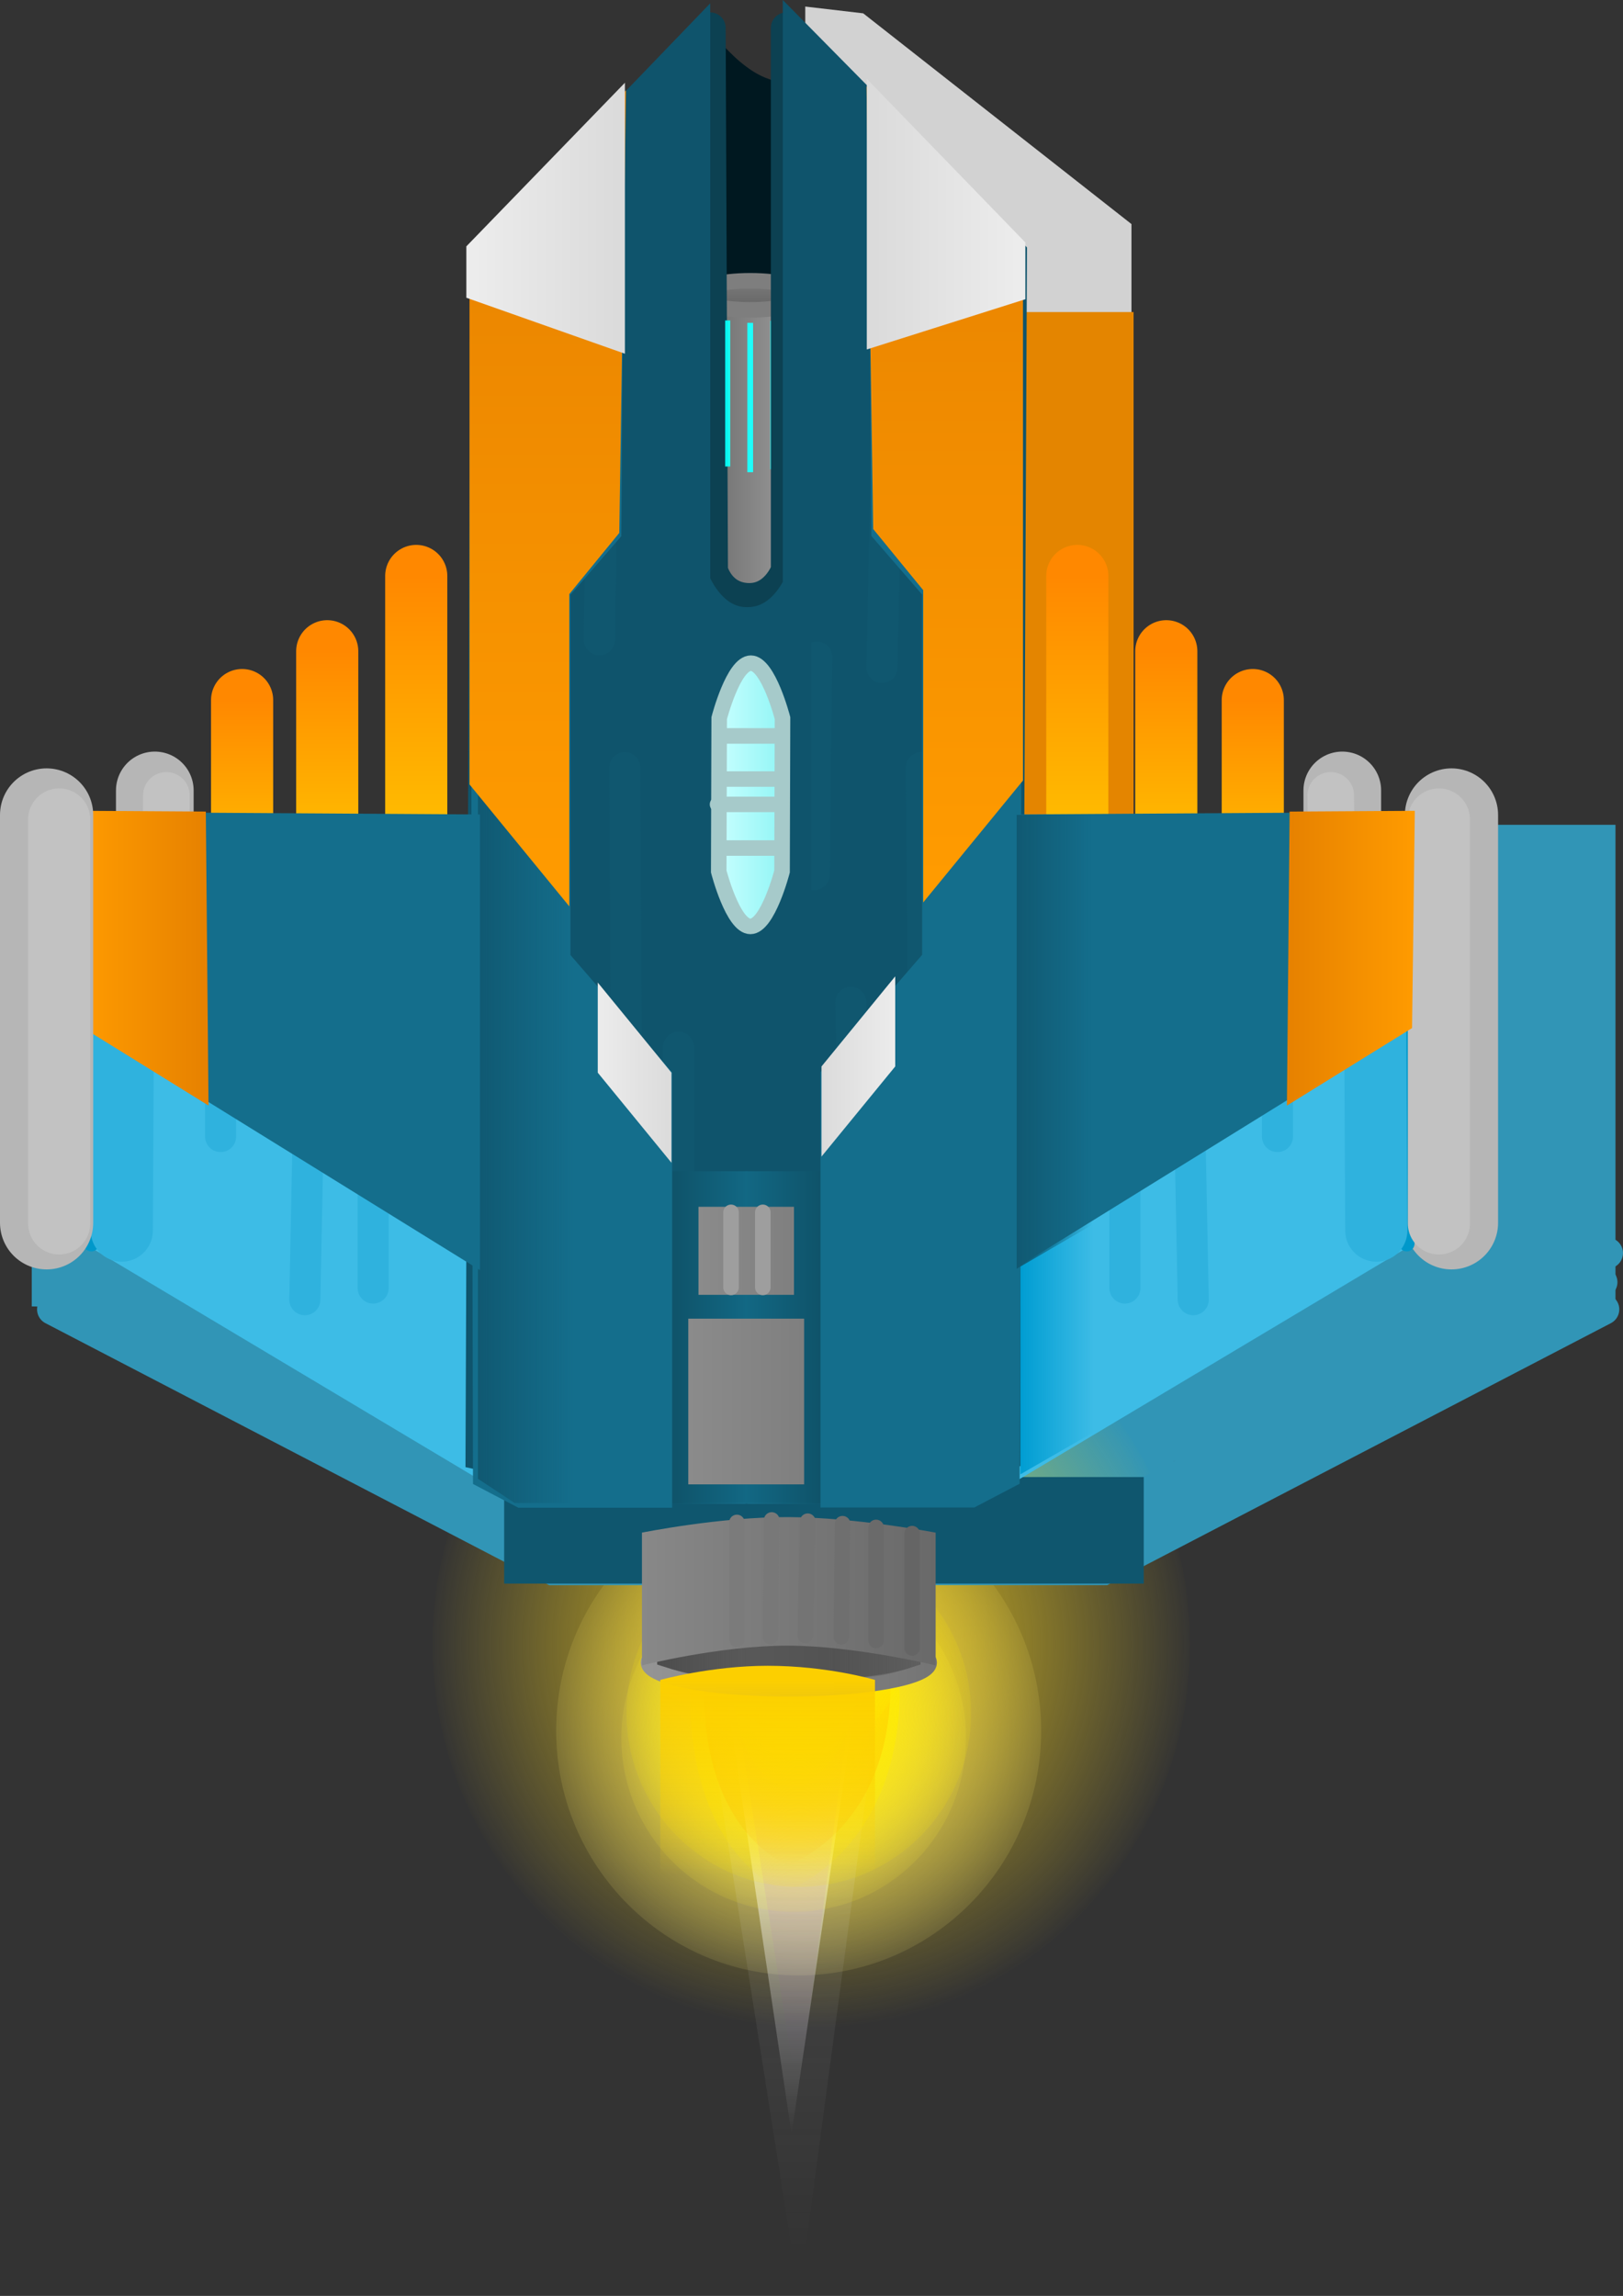 <svg version="1.1" xmlns="http://www.w3.org/2000/svg" xmlns:xlink="http://www.w3.org/1999/xlink" width="52.242" height="73.889" viewBox="0,0,52.242,73.889"><rect x="0" y="0" width="52.242" height="73.889" fill="#333333" stroke="none"/><defs><radialGradient cx="241.681" cy="208.211" r="8.898" gradientUnits="userSpaceOnUse" id="color-1"><stop offset="0" stop-color="#fff696"/><stop offset="1" stop-color="#fff696" stop-opacity="0"/></radialGradient><radialGradient cx="242.085" cy="205.428" r="12.355" gradientUnits="userSpaceOnUse" id="color-2"><stop offset="0" stop-color="#fcd81d"/><stop offset="1" stop-color="#fcd81d" stop-opacity="0"/></radialGradient><linearGradient x1="241.451" y1="204.322" x2="241.451" y2="221.186" gradientUnits="userSpaceOnUse" id="color-3"><stop offset="0" stop-color="#ffffff"/><stop offset="1" stop-color="#ffffff" stop-opacity="0"/></linearGradient><radialGradient cx="241.52" cy="208.445" r="6.322" gradientUnits="userSpaceOnUse" id="color-4"><stop offset="0" stop-color="#ffee35"/><stop offset="1" stop-color="#ffee35" stop-opacity="0"/></radialGradient><linearGradient x1="240.86" y1="125" x2="240.86" y2="219.026" gradientUnits="userSpaceOnUse" id="color-5"><stop offset="0" stop-color="#a300f2"/><stop offset="1" stop-color="#a300f2" stop-opacity="0"/></linearGradient><linearGradient x1="240.623" y1="96.982" x2="240.623" y2="225.002" gradientUnits="userSpaceOnUse" id="color-6"><stop offset="0" stop-color="#f1f1f1"/><stop offset="1" stop-color="#f1f1f1" stop-opacity="0"/></linearGradient><linearGradient x1="241.631" y1="204.618" x2="241.631" y2="212.526" gradientUnits="userSpaceOnUse" id="color-7"><stop offset="0" stop-color="#ff4f00"/><stop offset="1" stop-color="#ff4f00" stop-opacity="0"/></linearGradient><linearGradient x1="241.563" y1="204.865" x2="241.563" y2="210.211" gradientUnits="userSpaceOnUse" id="color-8"><stop offset="0" stop-color="#ffd400"/><stop offset="1" stop-color="#ffd400" stop-opacity="0"/></linearGradient><linearGradient x1="241.561" y1="204.507" x2="241.561" y2="213.389" gradientUnits="userSpaceOnUse" id="color-9"><stop offset="0" stop-color="#ffee00"/><stop offset="1" stop-color="#ffee00" stop-opacity="0"/></linearGradient><linearGradient x1="241.488" y1="204.434" x2="241.488" y2="208.321" gradientUnits="userSpaceOnUse" id="color-10"><stop offset="0" stop-color="#ffee00"/><stop offset="1" stop-color="#ffee00" stop-opacity="0"/></linearGradient><linearGradient x1="243.531" y1="204.507" x2="243.531" y2="208.394" gradientUnits="userSpaceOnUse" id="color-11"><stop offset="0" stop-color="#ffee00"/><stop offset="1" stop-color="#ffee00" stop-opacity="0"/></linearGradient><linearGradient x1="239.445" y1="204.507" x2="239.445" y2="208.394" gradientUnits="userSpaceOnUse" id="color-12"><stop offset="0" stop-color="#ffee00"/><stop offset="1" stop-color="#ffee00" stop-opacity="0"/></linearGradient><radialGradient cx="241.685" cy="207.643" r="6.322" gradientUnits="userSpaceOnUse" id="color-13"><stop offset="0" stop-color="#feea00"/><stop offset="1" stop-color="#feea00" stop-opacity="0"/></radialGradient><linearGradient x1="236.848" y1="206.021" x2="245.882" y2="206.021" gradientUnits="userSpaceOnUse" id="color-14"><stop offset="0" stop-color="#5f5f5f"/><stop offset="1" stop-color="#4c4c4c"/></linearGradient><linearGradient x1="236.848" y1="206.021" x2="245.882" y2="206.021" gradientUnits="userSpaceOnUse" id="color-15"><stop offset="0" stop-color="#949494"/><stop offset="1" stop-color="#757575"/></linearGradient><linearGradient x1="237.127" y1="204.219" x2="240.058" y2="204.219" gradientUnits="userSpaceOnUse" id="color-16"><stop offset="0" stop-color="#4c4c4c"/><stop offset="1" stop-color="#4c4c4c" stop-opacity="0"/></linearGradient><linearGradient x1="245.603" y1="204.219" x2="242.672" y2="204.219" gradientUnits="userSpaceOnUse" id="color-17"><stop offset="0" stop-color="#5f5f5f"/><stop offset="1" stop-color="#5f5f5f" stop-opacity="0"/></linearGradient><linearGradient x1="240.682" y1="206.576" x2="240.682" y2="212.849" gradientUnits="userSpaceOnUse" id="color-18"><stop offset="0" stop-color="#fccf00"/><stop offset="1" stop-color="#fccf00" stop-opacity="0"/></linearGradient><linearGradient x1="223.766" y1="175.042" x2="223.766" y2="181.167" gradientUnits="userSpaceOnUse" id="color-19"><stop offset="0" stop-color="#ff8800"/><stop offset="1" stop-color="#ffc500"/></linearGradient><linearGradient x1="256.298" y1="175.042" x2="256.298" y2="181.167" gradientUnits="userSpaceOnUse" id="color-20"><stop offset="0" stop-color="#ff8800"/><stop offset="1" stop-color="#ffc500"/></linearGradient><linearGradient x1="229.371" y1="171.048" x2="229.371" y2="180.498" gradientUnits="userSpaceOnUse" id="color-21"><stop offset="0" stop-color="#ff8800"/><stop offset="1" stop-color="#ffc500"/></linearGradient><linearGradient x1="226.506" y1="173.471" x2="226.506" y2="180.619" gradientUnits="userSpaceOnUse" id="color-22"><stop offset="0" stop-color="#ff8800"/><stop offset="1" stop-color="#ffc500"/></linearGradient><linearGradient x1="250.65" y1="171.048" x2="250.65" y2="180.498" gradientUnits="userSpaceOnUse" id="color-23"><stop offset="0" stop-color="#ff8800"/><stop offset="1" stop-color="#ffc500"/></linearGradient><linearGradient x1="253.514" y1="173.471" x2="253.514" y2="180.619" gradientUnits="userSpaceOnUse" id="color-24"><stop offset="0" stop-color="#ff8800"/><stop offset="1" stop-color="#ffc500"/></linearGradient><linearGradient x1="237.723" y1="167.871" x2="242.452" y2="167.871" gradientUnits="userSpaceOnUse" id="color-25"><stop offset="0" stop-color="#5f5f5f"/><stop offset="1" stop-color="#a8a8a8"/></linearGradient><linearGradient x1="240.123" y1="161.548" x2="240.123" y2="162.484" gradientUnits="userSpaceOnUse" id="color-26"><stop offset="0" stop-color="#7a7a7a"/><stop offset="1" stop-color="#646464"/></linearGradient><linearGradient x1="239.314" y1="165.175" x2="239.477" y2="165.175" gradientUnits="userSpaceOnUse" id="color-27"><stop offset="0" stop-color="#00eeec"/><stop offset="1" stop-color="#1cfff4"/></linearGradient><linearGradient x1="236.933" y1="195.555" x2="240.042" y2="195.555" gradientUnits="userSpaceOnUse" id="color-28"><stop offset="0" stop-color="#0e4d62"/><stop offset="1" stop-color="#126884"/></linearGradient><linearGradient x1="243.071" y1="195.555" x2="239.961" y2="195.555" gradientUnits="userSpaceOnUse" id="color-29"><stop offset="0" stop-color="#0e4d62"/><stop offset="1" stop-color="#126884"/></linearGradient><linearGradient x1="231.358" y1="179.103" x2="234.449" y2="179.103" gradientUnits="userSpaceOnUse" id="color-30"><stop offset="0" stop-color="#105972"/><stop offset="1" stop-color="#105972" stop-opacity="0"/></linearGradient><linearGradient x1="218.567" y1="183.348" x2="222.685" y2="183.348" gradientUnits="userSpaceOnUse" id="color-31"><stop offset="0" stop-color="#ff9b00"/><stop offset="1" stop-color="#e68100"/></linearGradient><linearGradient x1="248.817" y1="193.405" x2="251.181" y2="193.405" gradientUnits="userSpaceOnUse" id="color-32"><stop offset="0" stop-color="#009dd2"/><stop offset="1" stop-color="#009dd2" stop-opacity="0"/></linearGradient><linearGradient x1="239.108" y1="178.09" x2="241.161" y2="178.09" gradientUnits="userSpaceOnUse" id="color-33"><stop offset="0" stop-color="#c7ffff"/><stop offset="1" stop-color="#91f5f5"/></linearGradient><linearGradient x1="248.697" y1="189.165" x2="251.152" y2="189.165" gradientUnits="userSpaceOnUse" id="color-34"><stop offset="0" stop-color="#105972"/><stop offset="1" stop-color="#105972" stop-opacity="0"/></linearGradient><linearGradient x1="238.456" y1="192.766" x2="241.529" y2="192.766" gradientUnits="userSpaceOnUse" id="color-35"><stop offset="0" stop-color="#8b8b8b"/><stop offset="1" stop-color="#7f7f7f"/></linearGradient><linearGradient x1="261.514" y1="183.348" x2="257.397" y2="183.348" gradientUnits="userSpaceOnUse" id="color-36"><stop offset="0" stop-color="#ff9b00"/><stop offset="1" stop-color="#e68100"/></linearGradient><linearGradient x1="233.498" y1="156.167" x2="233.498" y2="180.979" gradientUnits="userSpaceOnUse" id="color-37"><stop offset="0" stop-color="#e68100"/><stop offset="1" stop-color="#ff9b00"/></linearGradient><linearGradient x1="233.498" y1="156.167" x2="233.498" y2="180.979" gradientUnits="userSpaceOnUse" id="color-38"><stop offset="0" stop-color="#e68100"/><stop offset="1" stop-color="#ff9b00"/></linearGradient><linearGradient x1="246.49" y1="156.042" x2="246.49" y2="180.854" gradientUnits="userSpaceOnUse" id="color-39"><stop offset="0" stop-color="#e68100"/><stop offset="1" stop-color="#ff9b00"/></linearGradient><linearGradient x1="246.49" y1="156.042" x2="246.49" y2="180.854" gradientUnits="userSpaceOnUse" id="color-40"><stop offset="0" stop-color="#e68100"/><stop offset="1" stop-color="#ff9b00"/></linearGradient><linearGradient x1="235.214" y1="187.033" x2="237.587" y2="187.033" gradientUnits="userSpaceOnUse" id="color-41"><stop offset="0" stop-color="#ececec"/><stop offset="1" stop-color="#dbdbdb"/></linearGradient><linearGradient x1="236.401" y1="183.333" x2="236.401" y2="187.033" gradientUnits="userSpaceOnUse" id="color-42"><stop offset="0" stop-color="#000000" stop-opacity="0"/><stop offset="1" stop-color="#000000" stop-opacity="0"/></linearGradient><linearGradient x1="242.416" y1="186.833" x2="244.789" y2="186.833" gradientUnits="userSpaceOnUse" id="color-43"><stop offset="0" stop-color="#dbdbdb"/><stop offset="1" stop-color="#ececec"/></linearGradient><linearGradient x1="243.603" y1="183.133" x2="243.603" y2="186.833" gradientUnits="userSpaceOnUse" id="color-44"><stop offset="0" stop-color="#000000" stop-opacity="0"/><stop offset="1" stop-color="#000000" stop-opacity="0"/></linearGradient><linearGradient x1="231.234" y1="159.667" x2="235.838" y2="159.667" gradientUnits="userSpaceOnUse" id="color-45"><stop offset="0" stop-color="#ececec"/><stop offset="1" stop-color="#dbdbdb"/></linearGradient><linearGradient x1="231.234" y1="159.667" x2="235.838" y2="159.667" gradientUnits="userSpaceOnUse" id="color-46"><stop offset="0" stop-color="#ececec"/><stop offset="1" stop-color="#dbdbdb"/></linearGradient><linearGradient x1="244.124" y1="159.542" x2="248.728" y2="159.542" gradientUnits="userSpaceOnUse" id="color-47"><stop offset="0" stop-color="#dbdbdb"/><stop offset="1" stop-color="#ececec"/></linearGradient><linearGradient x1="244.124" y1="159.542" x2="248.728" y2="159.542" gradientUnits="userSpaceOnUse" id="color-48"><stop offset="0" stop-color="#dbdbdb"/><stop offset="1" stop-color="#ececec"/></linearGradient><linearGradient x1="238.128" y1="197.616" x2="241.857" y2="197.616" gradientUnits="userSpaceOnUse" id="color-49"><stop offset="0" stop-color="#8b8b8b"/><stop offset="1" stop-color="#7f7f7f"/></linearGradient><linearGradient x1="236.636" y1="203.973" x2="246.091" y2="203.973" gradientUnits="userSpaceOnUse" id="color-50"><stop offset="0" stop-color="#888888"/><stop offset="1" stop-color="#696969"/></linearGradient></defs><g transform="translate(-215.973,-152.512)"><g data-paper-data="{&quot;isPaintingLayer&quot;:true}" fill-rule="nonzero" stroke-linejoin="miter" stroke-miterlimit="10" stroke-dasharray="" stroke-dashoffset="0" style="mix-blend-mode: normal"><path d="M248.917,200.389v-2.667h4.833v2.667z" fill="#3195b6" stroke="none" stroke-width="NaN" stroke-linecap="butt"/><path d="M217.243,194.81v-4.6h48.2v4.6c0,0 -16.817,7.8 -24.8,7.8c-8.083,0 -23.4,-7.8 -23.4,-7.8z" fill="#3195b6" stroke="none" stroke-width="NaN" stroke-linecap="butt"/><path d="M241.893,164.056v-11.333l1.865,0.218l8.635,6.782v4.333z" fill="#d2d2d2" stroke="none" stroke-width="0" stroke-linecap="butt"/><path d="M243.235,179.222v-16.667h9.226v16.667z" fill="#e48500" stroke="none" stroke-width="0" stroke-linecap="butt"/><path d="M216.995,194.556v-15.5h50.978v15.5c0,0 -1.229,1 -2.67,1c-6.13,0 -48.308,-1 -48.308,-1z" fill="#3195b6" stroke="none" stroke-width="NaN" stroke-linecap="butt"/><path d="M249.486,208.211c0,4.349 -3.495,7.874 -7.805,7.874c-4.311,0 -7.805,-3.526 -7.805,-7.874c0,-4.349 3.495,-7.874 7.805,-7.874c4.311,0 7.805,3.526 7.805,7.874z" fill="url(#color-1)" stroke="none" stroke-width="0" stroke-linecap="butt"/><path d="M254.275,205.428c0,6.823 -5.458,12.355 -12.19,12.355c-6.732,0 -12.19,-5.531 -12.19,-12.355c0,-6.823 5.458,-12.355 12.19,-12.355c6.732,0 12.19,5.531 12.19,12.355z" fill="url(#color-2)" stroke="none" stroke-width="0" stroke-linecap="butt"/><path d="M243.951,204.322l-2.5,16.864l-2.5,-16.864z" fill="url(#color-3)" stroke="#000000" stroke-width="0" stroke-linecap="round"/><path d="M247.066,208.445c0,3.09 -2.483,5.595 -5.546,5.595c-3.063,0 -5.546,-2.505 -5.546,-5.595c0,-3.09 2.483,-5.595 5.546,-5.595c3.063,0 5.546,2.505 5.546,5.595z" fill="url(#color-4)" stroke="none" stroke-width="0" stroke-linecap="butt"/><g stroke="#000000" stroke-width="0" stroke-linecap="round"><path d="M243.647,205.121l-1.998,14.932l-2.352,-14.932z" fill="url(#color-5)"/><path d="M244.417,206.07l-2.72,20.331l-3.202,-20.331z" fill="url(#color-6)"/><path d="M242.729,204.618c0,0 1.971,0.547 1.904,2.416c-0.161,4.468 -3.295,5.491 -3.295,5.491c0,0 -2.644,-0.91 -2.709,-5.491c-0.028,-1.951 1.831,-2.416 1.831,-2.416z" fill="url(#color-7)"/><path d="M242.305,204.865c0,0 1.332,0.37 1.287,1.633c-0.109,3.021 -2.227,3.712 -2.227,3.712c0,0 -1.787,-0.615 -1.831,-3.712c-0.019,-1.319 1.237,-1.633 1.237,-1.633z" fill="url(#color-8)"/><path d="M242.794,204.507c0,0 2.214,0.614 2.138,2.714c-0.181,5.019 -3.701,6.168 -3.701,6.168c0,0 -2.97,-1.022 -3.043,-6.168c-0.031,-2.191 2.056,-2.714 2.056,-2.714z" fill="url(#color-9)"/><path d="M242.028,204.434c0,0 0.969,0.269 0.936,1.188c-0.079,2.196 -1.62,2.7 -1.62,2.7c0,0 -1.3,-0.447 -1.332,-2.7c-0.014,-0.959 0.9,-1.188 0.9,-1.188z" fill="url(#color-10)"/><path d="M244.071,204.507c0,0 0.969,0.269 0.936,1.188c-0.079,2.196 -1.62,2.7 -1.62,2.7c0,0 -1.3,-0.447 -1.332,-2.7c-0.014,-0.959 0.9,-1.188 0.9,-1.188z" fill="url(#color-11)"/><path d="M239.985,204.507c0,0 0.969,0.269 0.936,1.188c-0.079,2.196 -1.62,2.7 -1.62,2.7c0,0 -1.3,-0.447 -1.332,-2.7c-0.014,-0.959 0.9,-1.188 0.9,-1.188z" fill="url(#color-12)"/></g><path d="M247.231,207.643c0,3.09 -2.483,5.595 -5.546,5.595c-3.063,0 -5.546,-2.505 -5.546,-5.595c0,-3.09 2.483,-5.595 5.546,-5.595c3.063,0 5.546,2.505 5.546,5.595z" fill="url(#color-13)" stroke="none" stroke-width="0" stroke-linecap="butt"/><path d="M245.882,206.021c0,0.464 -2.022,0.841 -4.517,0.841c-2.495,0 -4.517,-0.376 -4.517,-0.841c0,-0.464 2.022,-0.841 4.517,-0.841c2.495,0 4.517,0.376 4.517,0.841z" fill="url(#color-14)" stroke="url(#color-15)" stroke-width="0.5" stroke-linecap="butt"/><path d="M237.127,206.081v-3.724h2.931l0.034,4.207c0,0 -1.151,-0.044 -1.668,-0.128c-0.467,-0.076 -1.298,-0.355 -1.298,-0.355z" fill="url(#color-16)" stroke="none" stroke-width="0" stroke-linecap="butt"/><path d="M244.306,206.436c-0.517,0.084 -1.668,0.128 -1.668,0.128l0.034,-4.207h2.931v3.724c0,0 -0.831,0.279 -1.298,0.355z" data-paper-data="{&quot;index&quot;:null}" fill="url(#color-17)" stroke="none" stroke-width="0" stroke-linecap="butt"/><path d="M237.525,200.819v-6h2.5v6z" fill="#0098ca" stroke="none" stroke-width="0" stroke-linecap="butt"/><path d="M239.976,200.819v-6h2.5v6z" fill="#0098ca" stroke="none" stroke-width="0" stroke-linecap="butt"/><path d="M237.227,212.849v-6.273c0,0 1.638,-0.455 3.455,-0.455c1.938,0 3.455,0.455 3.455,0.455v6.273z" fill="url(#color-18)" stroke="none" stroke-width="0" stroke-linecap="butt"/><g><g fill="none" stroke="#3195b6" stroke-width="1" stroke-linecap="round"><path d="M242.42,203.026h-8.649l-16.105,-8.375"/><path d="M242.48,202.151h-8.649l-16.105,-8.375"/><path d="M242.301,201.214h-8.649l-16.105,-8.375"/></g><g fill="none" stroke="#3195b6" stroke-width="1" stroke-linecap="round"><path d="M267.595,194.651l-16.105,8.375h-8.649"/><path d="M267.536,193.776l-16.105,8.375h-8.649"/><path d="M267.714,192.839l-16.105,8.375h-8.649"/></g><path d="M232.201,203.476v-3.429h20.587v3.429z" fill="#0f566e" stroke="none" stroke-width="0" stroke-linecap="butt"/></g><g><g><path d="M238.533,153.138c0,0 0.72,0.912 1.265,1.364c0.545,0.452 0.853,0.538 1.19,0.636c0.337,0.099 0.67,-0.091 0.67,-0.091l1.116,16.909l-6.919,1.364z" fill="#001820" stroke="#ff0000" stroke-width="0" stroke-linecap="round"/><path d="M223.766,175.042v6.125" fill="none" stroke="url(#color-19)" stroke-width="2" stroke-linecap="round"/><path d="M256.298,175.042v6.125" fill="none" stroke="url(#color-20)" stroke-width="2" stroke-linecap="round"/><g><g><path d="M220.956,177.95v4.091" fill="none" stroke="#b6b6b6" stroke-width="2.5" stroke-linecap="round"/><path d="M222.165,179.109v3.917" fill="none" stroke="#115e78" stroke-width="0.5" stroke-linecap="round"/><path d="M222.332,183.245v-4.318h1.302v4.318z" fill="#136985" stroke="none" stroke-width="0" stroke-linecap="butt"/></g><path d="M221.291,182.291l0.037,-4.182" fill="none" stroke="#c2c2c2" stroke-width="1.5" stroke-linecap="round"/></g><g data-paper-data="{&quot;index&quot;:null}"><g><path d="M259.179,177.95v4.091" fill="none" stroke="#b6b6b6" stroke-width="2.5" stroke-linecap="round"/><path d="M257.97,179.109v3.917" fill="none" stroke="#115e78" stroke-width="0.5" stroke-linecap="round"/><path d="M256.501,183.245v-4.318h1.302v4.318z" fill="#136985" stroke="none" stroke-width="0" stroke-linecap="butt"/></g><path d="M258.845,182.291l-0.037,-4.182" fill="none" stroke="#c2c2c2" stroke-width="1.5" stroke-linecap="round"/></g><g fill="none" stroke-width="2" stroke-linecap="round"><path d="M229.371,180.498v-9.45" stroke="url(#color-21)"/><path d="M226.506,180.619v-7.148" stroke="url(#color-22)"/></g><g data-paper-data="{&quot;index&quot;:null}" fill="none" stroke-width="2" stroke-linecap="round"><path d="M250.65,180.498v-9.45" stroke="url(#color-23)"/><path d="M253.514,173.471v7.148" stroke="url(#color-24)"/></g><path d="M237.723,173.77v-11.798h4.729v11.798z" fill="url(#color-25)" stroke="none" stroke-width="0" stroke-linecap="butt"/><path d="M241.886,162.016c0,0.258 -0.789,0.468 -1.763,0.468c-0.974,0 -1.763,-0.209 -1.763,-0.468c0,-0.258 0.789,-0.468 1.763,-0.468c0.974,0 1.763,0.209 1.763,0.468z" fill="url(#color-26)" stroke="#7e7e7e" stroke-width="0.5" stroke-linecap="butt"/><path d="M218.538,178.865l21.583,0.125l-0.039,21.914l-7.446,-0.039l-14.447,-8.625z" fill="#3dbce6" stroke="#b6b6b6" stroke-width="0" stroke-linecap="round"/><path d="M218.912,192.536l0.011,-13.59" fill="none" stroke="#0098ca" stroke-width="0.5" stroke-linecap="round"/><path d="M219.956,179.885l-0.063,12.231" fill="none" stroke="#2fb2de" stroke-width="2" stroke-linecap="round"/><path d="M219.175,180.248v-1.357h1.578v1.357z" fill="#00bcfb" stroke="none" stroke-width="0" stroke-linecap="butt"/><path d="M239.051,199.605v-19.286" fill="none" stroke="#3195b6" stroke-width="2.5" stroke-linecap="round"/><path d="M238.058,183.748v-4.714h2.046v4.714z" fill="#f00000" stroke="none" stroke-width="0" stroke-linecap="butt"/><path d="M230.849,191.901v-7.188" fill="none" stroke="#00bcfb" stroke-width="1" stroke-linecap="round"/><path d="M232.435,183.776l-0.102,8.688" fill="none" stroke="#f50000" stroke-width="1" stroke-linecap="round"/><path d="M223.074,189.089v-7.938" fill="none" stroke="#2fb2de" stroke-width="1" stroke-linecap="round"/><path d="M227.984,182.089v11.875" fill="none" stroke="#2fb2de" stroke-width="1" stroke-linecap="round"/><path d="M234.89,195.464l0.051,-11.188" fill="none" stroke="#fa0000" stroke-width="1" stroke-linecap="round"/><path d="M225.785,194.339l0.102,-5.125" fill="none" stroke="#2fb2de" stroke-width="1" stroke-linecap="round"/><path d="M236.885,181.401l0.051,11" fill="none" stroke="#fa0000" stroke-width="1" stroke-linecap="round"/><path d="M261.978,192.24l-14.447,8.625l-7.446,0.039l-0.039,-21.914l21.583,-0.125z" fill="#3dbce6" stroke="#b6b6b6" stroke-width="0" stroke-linecap="round"/><path d="M262.694,178.74v13.125" fill="none" stroke="#b6b6b6" stroke-width="3" stroke-linecap="round"/><path d="M261.255,192.536l-0.01,-13.59" fill="none" stroke="#0098ca" stroke-width="0.5" stroke-linecap="round"/><path d="M262.289,178.885v13" fill="none" stroke="#c2c2c2" stroke-width="2" stroke-linecap="round"/><path d="M260.211,179.885l0.063,12.231" fill="none" stroke="#2fb2de" stroke-width="2" stroke-linecap="round"/><path d="M259.413,180.248v-1.357h1.578v1.357z" fill="#00b1ec" stroke="none" stroke-width="0" stroke-linecap="butt"/><path d="M241.116,180.319v19.286" fill="none" stroke="#3195b6" stroke-width="2.5" stroke-linecap="round"/><path d="M240.063,183.748v-4.714h2.046v4.714z" fill="#f00000" stroke="none" stroke-width="0" stroke-linecap="butt"/><path d="M249.318,191.901v-7.188" fill="none" stroke="#00bcfb" stroke-width="1" stroke-linecap="round"/><path d="M247.732,183.776l0.102,8.688" fill="none" stroke="#f50000" stroke-width="1" stroke-linecap="round"/><path d="M257.093,181.151v7.938" fill="none" stroke="#2fb2de" stroke-width="1" stroke-linecap="round"/><path d="M252.182,193.964v-11.875" fill="none" stroke="#2fb2de" stroke-width="1" stroke-linecap="round"/><path d="M245.277,195.464l-0.051,-11.188" fill="none" stroke="#fa0000" stroke-width="1" stroke-linecap="round"/><path d="M254.382,194.339l-0.102,-5.125" fill="none" stroke="#2fb2de" stroke-width="1" stroke-linecap="round"/><path d="M243.231,192.401l0.051,-11" fill="none" stroke="#fa0000" stroke-width="1" stroke-linecap="round"/><path d="M240.768,167.613v-4.774h0.211v4.774z" fill="#1dfffb" stroke="none" stroke-width="0" stroke-linecap="butt"/><path d="M241.286,153.411v17.455c0,0 -0.337,0.959 -1.265,0.909c-0.907,-0.049 -1.116,-0.909 -1.116,-0.909l-0.074,-17.455" fill="none" stroke="#0c4152" stroke-width="1" stroke-linecap="round"/><path d="M232.21,198.728l0.148,-37.581l5.227,-5.429v15.663c0,0 0.655,1.921 2.437,1.921c1.75,0 2.398,-1.791 2.398,-1.791v-15.953l5.358,5.429l-0.176,37.762l-2.41,0.711l-9.468,0.057z" fill="#0f546c" stroke="#0f546c" stroke-width="2.5" stroke-linecap="round"/><path d="M236.177,195.548l-0.091,-18.333" fill="none" stroke="#10576f" stroke-width="1" stroke-linecap="round"/><path d="M245.634,177.214l0.091,11.778" fill="none" stroke="#10576f" stroke-width="1" stroke-linecap="round"/><path d="M243.543,195.436l-0.182,-10.667" fill="none" stroke="#10576f" stroke-width="1" stroke-linecap="round"/><path d="M237.814,199.548v-13.333" fill="none" stroke="#10576f" stroke-width="1" stroke-linecap="round"/><path d="M242.27,173.659l-0.091,7" fill="none" stroke="#10576f" stroke-width="1" stroke-linecap="round"/><path d="M235.45,159.325l-0.182,13.778" fill="none" stroke="#10576f" stroke-width="1" stroke-linecap="round"/><path d="M246.635,172.436l0.182,-12.111" fill="none" stroke="#fa0000" stroke-width="1" stroke-linecap="round"/><path d="M244.361,173.992l0.273,-13" fill="none" stroke="#10576f" stroke-width="1" stroke-linecap="round"/><path d="M239.314,167.525v-4.7h0.164v4.7z" fill="url(#color-27)" stroke="none" stroke-width="0" stroke-linecap="butt"/><path d="M240.029,167.709v-4.806h0.185v4.806z" fill="#1dfffb" stroke="none" stroke-width="0" stroke-linecap="butt"/><path d="M238.724,175.832l1.158,-1.057l1.233,0.912v7.723l-1.195,0.547l-1.195,-0.693z" fill="#8cffff" stroke="#7e7e7e" stroke-width="0.5" stroke-linecap="round"/><path d="M241.028,175.694l-1.176,1.125l-1.074,-0.875" fill="none" stroke="#55eded" stroke-width="0.5" stroke-linecap="round"/><path d="M238.982,183.194l0.818,-0.688l1.023,0.812" fill="none" stroke="#55eded" stroke-width="0.5" stroke-linecap="round"/><path d="M240.056,183.632l-0.153,-0.562l-0.051,-6.562l0.051,-1.5" fill="none" stroke="#4fdada" stroke-width="0.5" stroke-linecap="round"/><path d="M238.724,175.832l1.158,-1.057l1.233,0.912v7.723l-1.195,0.547l-1.195,-0.693z" fill="none" stroke="#7e7e7e" stroke-width="0.5" stroke-linecap="round"/><path d="M240.113,176.95l0.76,-0.821l0.019,6.988l-0.799,-0.786z" fill="#5cffff" stroke="none" stroke-width="0" stroke-linecap="round"/><path d="M240.1,182.995l0.567,0.37l-0.422,0.132z" fill="#57f3f3" stroke="#56eeee" stroke-width="0" stroke-linecap="round"/><path d="M239.667,182.321l-0.76,0.664l-0.019,-6.804l0.799,0.786z" data-paper-data="{&quot;index&quot;:null}" fill="#87ffff" stroke="none" stroke-width="0" stroke-linecap="round"/><path d="M236.933,200.905v-10.7h3.11v10.7z" fill="url(#color-28)" stroke="none" stroke-width="0" stroke-linecap="butt"/><path d="M239.961,200.905v-10.7h3.11v10.7z" data-paper-data="{&quot;index&quot;:null}" fill="url(#color-29)" stroke="none" stroke-width="0" stroke-linecap="butt"/><path d="M239.812,183.63l-0.616,-0.343l0.502,-0.37z" data-paper-data="{&quot;index&quot;:null}" fill="#5afbfb" stroke="#56eeee" stroke-width="0" stroke-linecap="round"/><path d="M235.813,156.23l-0.091,13.444l-1.637,1.889v11.778l3.274,3.778v13.667h-4.638l-1.273,-0.667l-0.091,-39.333z" fill="#146e8c" stroke="#146e8c" stroke-width="0.5" stroke-linecap="round"/><path d="M231.358,200.103v-39.444l3.092,-3.333v43.556h-1.91z" fill="url(#color-30)" stroke="none" stroke-width="0" stroke-linecap="butt"/><path d="M248.635,160.778l-0.091,39.333l-1.273,0.667h-4.638v-13.667l3.274,-3.778v-11.778l-1.637,-1.889l-0.091,-13.444z" data-paper-data="{&quot;index&quot;:null}" fill="#146e8c" stroke="#146e8c" stroke-width="0.5" stroke-linecap="round"/><path d="M231.171,192.938l-12.276,-7.6l-0.082,-6.444l12.358,0.078z" fill="#146e8c" stroke="#146e8c" stroke-width="0.5" stroke-linecap="round"/><path d="M222.685,188.091l-4.028,-2.494l-0.089,-6.992l4.03,0.025z" fill="url(#color-31)" stroke="#ff9b00" stroke-width="0" stroke-linecap="round"/><path d="M248.817,199.96v-13.111h2.364v11.749z" fill="url(#color-32)" stroke="none" stroke-width="0" stroke-linecap="butt"/><path d="M248.822,178.972l12.358,-0.078l-0.082,6.444l-12.276,7.6z" data-paper-data="{&quot;index&quot;:null}" fill="#146e8c" stroke="#146e8c" stroke-width="0.5" stroke-linecap="round"/><g fill="none" stroke-linecap="round"><path d="M217.473,178.74v13.125" stroke="#b6b6b6" stroke-width="3"/><path d="M217.878,191.885v-13" stroke="#c2c2c2" stroke-width="2"/></g><path d="M238.16,184.733v-12.5h3.928v12.5z" fill="#0f546c" stroke="none" stroke-width="0" stroke-linecap="butt"/><g stroke="#a6caca" stroke-width="0.5" stroke-linecap="round"><path d="M241.146,180.558c0,0 -0.457,1.768 -1.019,1.768c-0.563,0 -1.019,-1.768 -1.019,-1.768l0.015,-4.935c0,0 0.457,-1.768 1.019,-1.768c0.563,0 1.019,1.768 1.019,1.768z" fill="url(#color-33)"/><path d="M240.981,176.196h-1.761" fill="none"/><path d="M240.901,177.584h-1.681" fill="none"/><path d="M240.981,179.804h-1.841" fill="none"/><path d="M239.07,178.399h1.841" fill="none"/></g><path d="M248.697,193.344v-14.607h2.455v13.179z" fill="url(#color-34)" stroke="none" stroke-width="0" stroke-linecap="butt"/><path d="M238.456,194.183v-2.833h3.074v2.833z" fill="url(#color-35)" stroke="none" stroke-width="0" stroke-linecap="butt"/><path d="M239.504,191.528v2.417" fill="none" stroke="#9e9e9e" stroke-width="0.5" stroke-linecap="round"/><path d="M240.527,191.528v2.417" fill="none" stroke="#9e9e9e" stroke-width="0.5" stroke-linecap="round"/><path d="M257.484,178.631l4.03,-0.025l-0.089,6.992l-4.028,2.494z" data-paper-data="{&quot;index&quot;:null}" fill="url(#color-36)" stroke="#ff9b00" stroke-width="0" stroke-linecap="round"/><path d="M235.863,156.042l-0.205,13.531l-1.611,1.969v9.438l-2.711,-3.312v-17z" fill="url(#color-37)" stroke="url(#color-38)" stroke-width="0.5" stroke-linecap="round"/><path d="M248.651,160.542v17l-2.711,3.312v-9.438l-1.611,-1.969l-0.205,-13.531z" data-paper-data="{&quot;index&quot;:null}" fill="url(#color-39)" stroke="url(#color-40)" stroke-width="0.5" stroke-linecap="round"/><path d="M235.214,187.033v-2.9l2.373,2.9v2.9z" fill="url(#color-41)" stroke="url(#color-42)" stroke-width="0" stroke-linecap="butt"/><path d="M242.416,189.733v-2.9l2.373,-2.9v2.9z" data-paper-data="{&quot;index&quot;:null}" fill="url(#color-43)" stroke="url(#color-44)" stroke-width="0" stroke-linecap="butt"/><path d="M235.838,155.792v7.75l-4.604,-1.625v-1.375z" fill="url(#color-45)" stroke="url(#color-46)" stroke-width="0.5" stroke-linecap="round"/><path d="M248.728,160.417v1.542l-4.604,1.458v-7.75z" data-paper-data="{&quot;index&quot;:null}" fill="url(#color-47)" stroke="url(#color-48)" stroke-width="0.5" stroke-linecap="round"/></g><path d="M238.128,200.283v-5.333h3.728v5.333z" fill="url(#color-49)" stroke="none" stroke-width="0" stroke-linecap="butt"/></g><g><path d="M236.636,206.109v-4.273c0,0 2.538,-0.512 4.727,-0.5c2.188,0.012 4.727,0.5 4.727,0.5v4.273c0,0 -2.622,-0.636 -4.773,-0.636c-2.181,0 -4.682,0.636 -4.682,0.636z" fill="url(#color-50)" stroke="none" stroke-width="0" stroke-linecap="butt"/><path d="M245.333,201.868v3.68" fill="none" stroke="#656565" stroke-width="0.5" stroke-linecap="round"/><path d="M244.173,201.668v3.64" fill="none" stroke="#6a6a6a" stroke-width="0.5" stroke-linecap="round"/><path d="M243.053,205.188l0.04,-3.64" fill="none" stroke="#6f6f6f" stroke-width="0.5" stroke-linecap="round"/><path d="M241.973,201.468l-0.08,3.68" fill="none" stroke="#747474" stroke-width="0.5" stroke-linecap="round"/><path d="M240.813,201.428l-0.04,3.76" fill="none" stroke="#787878" stroke-width="0.5" stroke-linecap="round"/><path d="M239.693,201.508v3.76" fill="none" stroke="#7b7b7b" stroke-width="0.5" stroke-linecap="round"/></g></g></g></svg>
